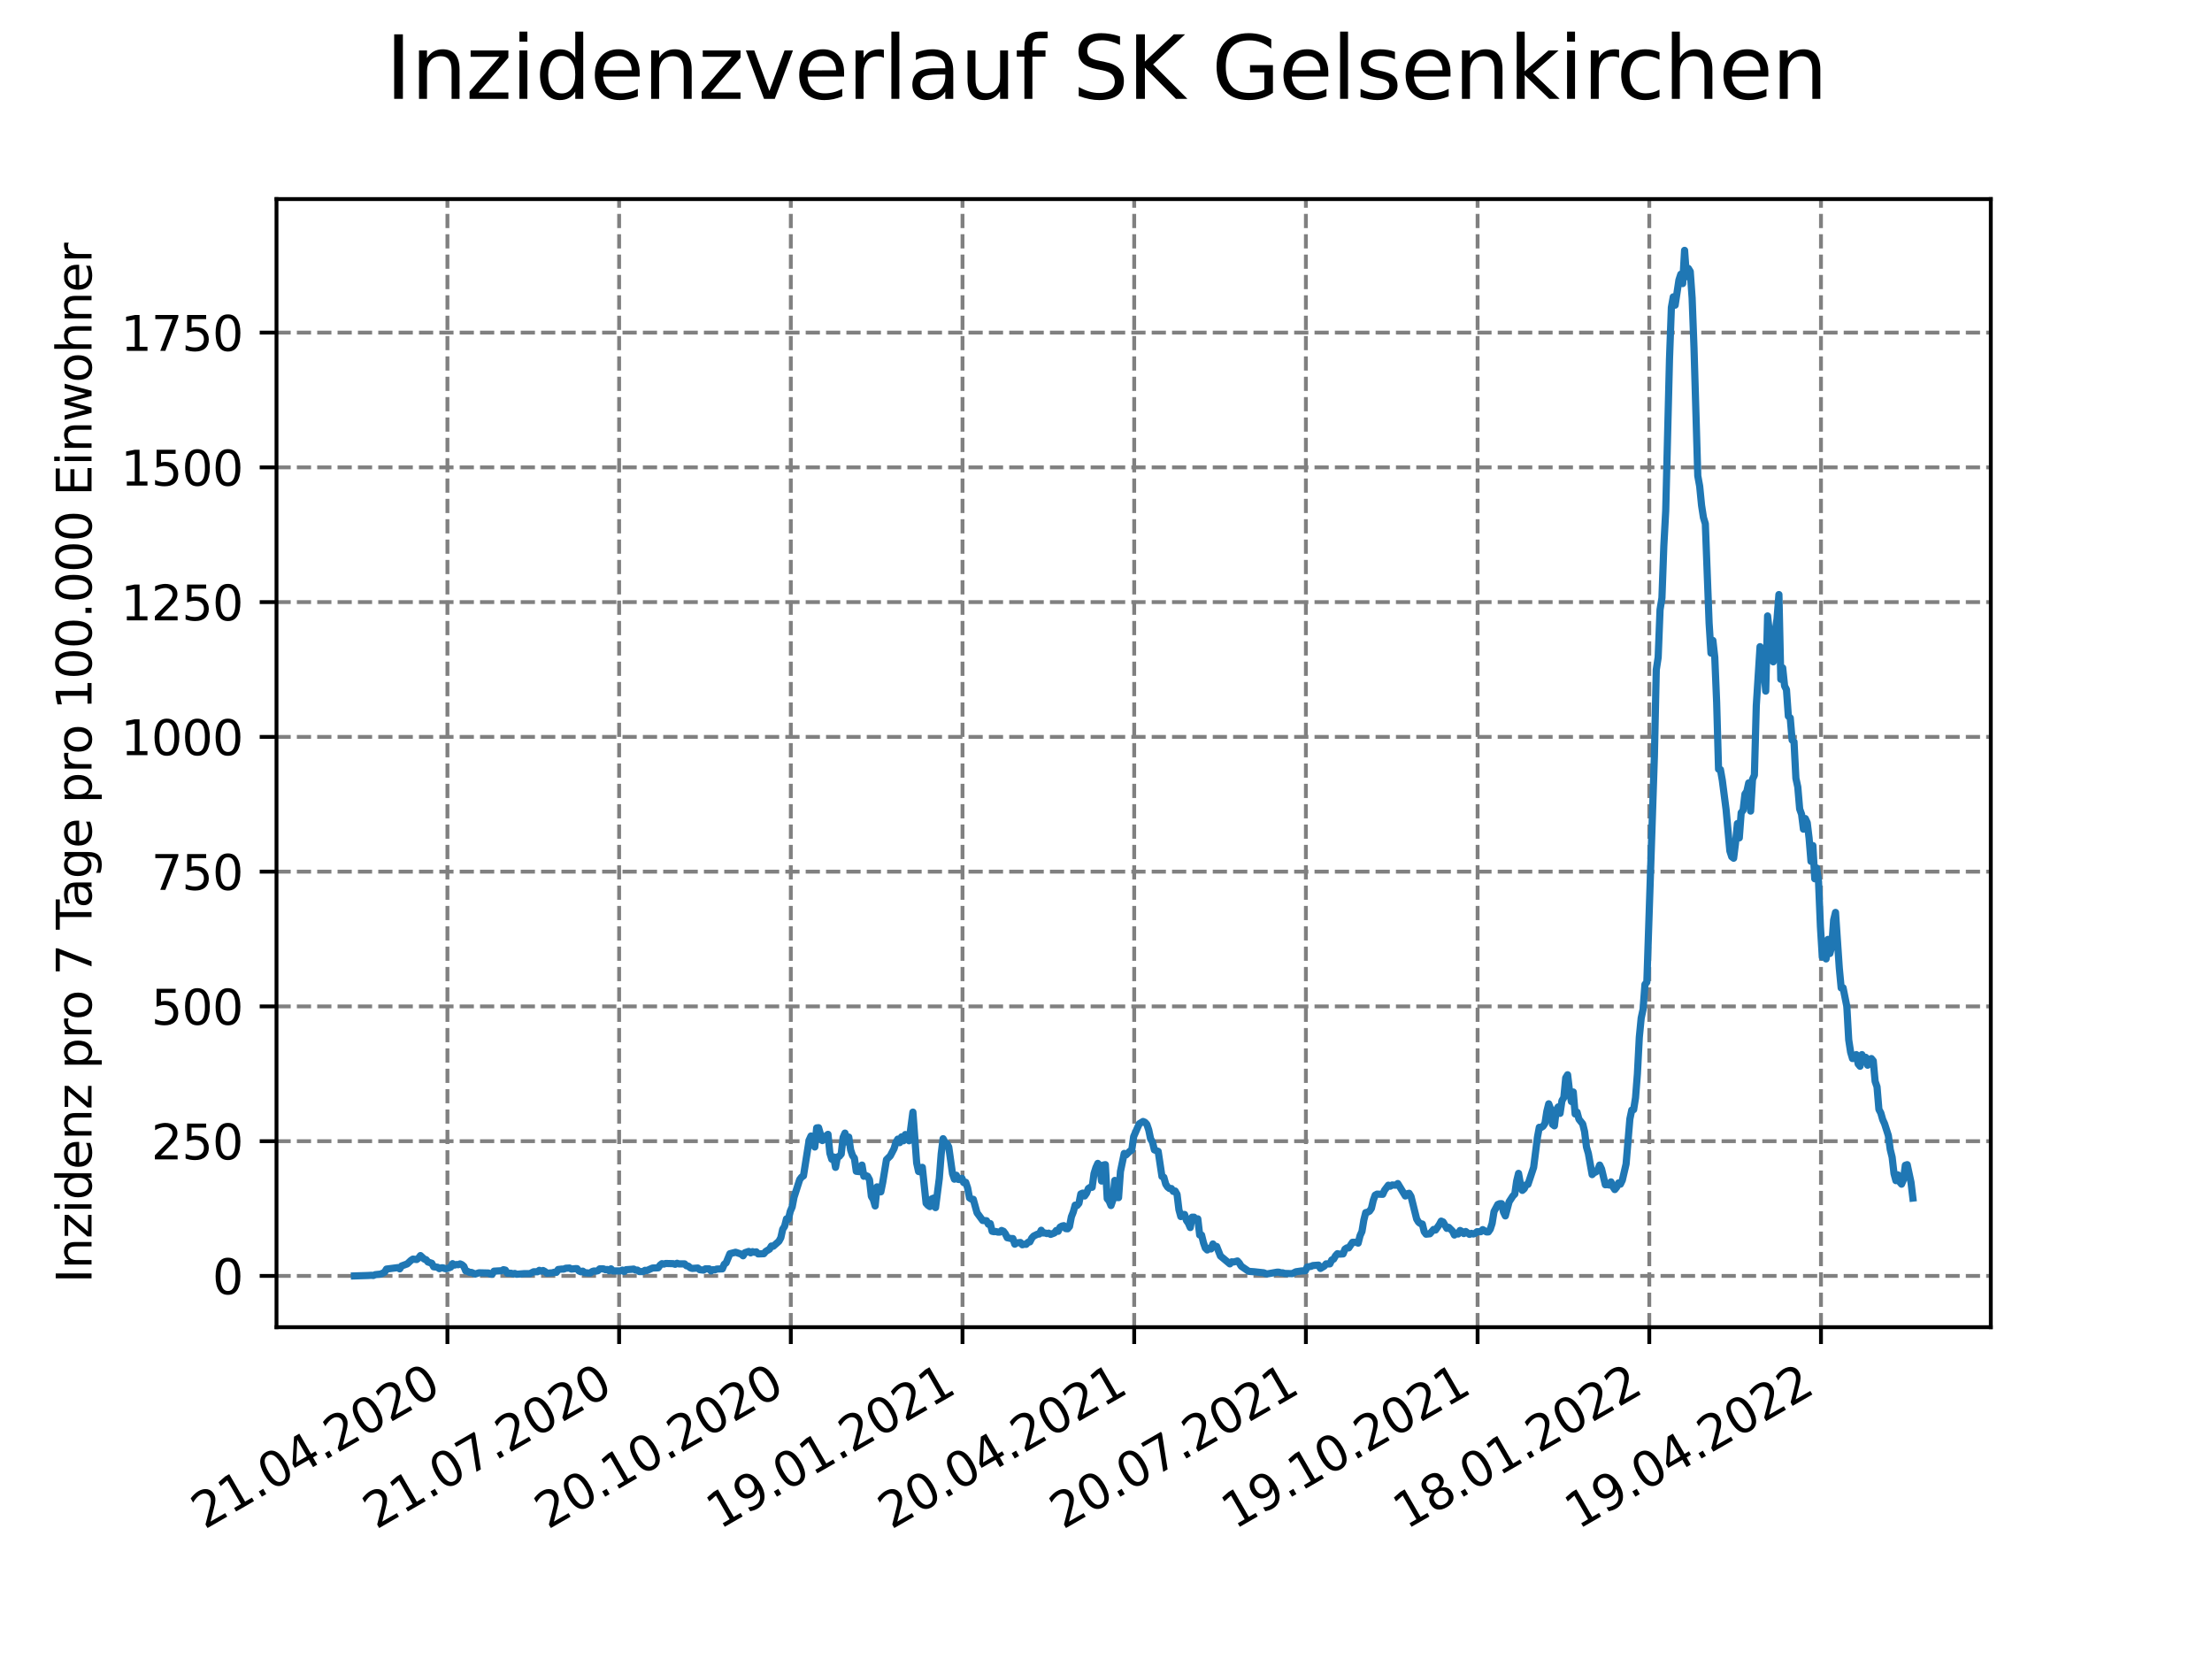 <?xml version="1.0" encoding="utf-8" standalone="no"?>
<!DOCTYPE svg PUBLIC "-//W3C//DTD SVG 1.1//EN"
  "http://www.w3.org/Graphics/SVG/1.1/DTD/svg11.dtd">
<svg xmlns:xlink="http://www.w3.org/1999/xlink" width="460.8pt" height="345.6pt" viewBox="0 0 460.8 345.6" xmlns="http://www.w3.org/2000/svg" version="1.1">
 <defs>
  <style type="text/css">*{stroke-linejoin: round; stroke-linecap: butt}</style>
 </defs>
 <g id="figure_1">
  <g id="patch_1">
   <path d="M 0 345.6 
L 460.8 345.6 
L 460.8 0 
L 0 0 
z
" style="fill: #ffffff"/>
  </g>
  <g id="axes_1">
   <g id="patch_2">
    <path d="M 57.6 276.48 
L 414.72 276.48 
L 414.72 41.472 
L 57.6 41.472 
z
" style="fill: #ffffff"/>
   </g>
   <g id="matplotlib.axis_1">
    <g id="xtick_1">
     <g id="line2d_1">
      <path d="M 93.207 276.48 
L 93.207 41.472 
" clip-path="url(#p7a73bf9567)" style="fill: none; stroke-dasharray: 2.96,1.28; stroke-dashoffset: 0; stroke: #808080; stroke-width: 0.8"/>
     </g>
     <g id="line2d_2">
      <defs>
       <path id="ma7d88bffb8" d="M 0 0 
L 0 3.5 
" style="stroke: #000000; stroke-width: 0.8"/>
      </defs>
      <g>
       <use xlink:href="#ma7d88bffb8" x="93.207" y="276.48" style="stroke: #000000; stroke-width: 0.8"/>
      </g>
     </g>
     <g id="text_1">
      <!-- 21.04.2020 -->
      <g transform="translate(42.581 318.689)rotate(-30)scale(0.1 -0.1)">
       <defs>
        <path id="DejaVuSans-32" d="M 1228 531 
L 3431 531 
L 3431 0 
L 469 0 
L 469 531 
Q 828 903 1448 1529 
Q 2069 2156 2228 2338 
Q 2531 2678 2651 2914 
Q 2772 3150 2772 3378 
Q 2772 3750 2511 3984 
Q 2250 4219 1831 4219 
Q 1534 4219 1204 4116 
Q 875 4013 500 3803 
L 500 4441 
Q 881 4594 1212 4672 
Q 1544 4750 1819 4750 
Q 2544 4750 2975 4387 
Q 3406 4025 3406 3419 
Q 3406 3131 3298 2873 
Q 3191 2616 2906 2266 
Q 2828 2175 2409 1742 
Q 1991 1309 1228 531 
z
" transform="scale(0.016)"/>
        <path id="DejaVuSans-31" d="M 794 531 
L 1825 531 
L 1825 4091 
L 703 3866 
L 703 4441 
L 1819 4666 
L 2450 4666 
L 2450 531 
L 3481 531 
L 3481 0 
L 794 0 
L 794 531 
z
" transform="scale(0.016)"/>
        <path id="DejaVuSans-2e" d="M 684 794 
L 1344 794 
L 1344 0 
L 684 0 
L 684 794 
z
" transform="scale(0.016)"/>
        <path id="DejaVuSans-30" d="M 2034 4250 
Q 1547 4250 1301 3770 
Q 1056 3291 1056 2328 
Q 1056 1369 1301 889 
Q 1547 409 2034 409 
Q 2525 409 2770 889 
Q 3016 1369 3016 2328 
Q 3016 3291 2770 3770 
Q 2525 4250 2034 4250 
z
M 2034 4750 
Q 2819 4750 3233 4129 
Q 3647 3509 3647 2328 
Q 3647 1150 3233 529 
Q 2819 -91 2034 -91 
Q 1250 -91 836 529 
Q 422 1150 422 2328 
Q 422 3509 836 4129 
Q 1250 4750 2034 4750 
z
" transform="scale(0.016)"/>
        <path id="DejaVuSans-34" d="M 2419 4116 
L 825 1625 
L 2419 1625 
L 2419 4116 
z
M 2253 4666 
L 3047 4666 
L 3047 1625 
L 3713 1625 
L 3713 1100 
L 3047 1100 
L 3047 0 
L 2419 0 
L 2419 1100 
L 313 1100 
L 313 1709 
L 2253 4666 
z
" transform="scale(0.016)"/>
       </defs>
       <use xlink:href="#DejaVuSans-32"/>
       <use xlink:href="#DejaVuSans-31" x="63.623"/>
       <use xlink:href="#DejaVuSans-2e" x="127.246"/>
       <use xlink:href="#DejaVuSans-30" x="159.033"/>
       <use xlink:href="#DejaVuSans-34" x="222.656"/>
       <use xlink:href="#DejaVuSans-2e" x="286.279"/>
       <use xlink:href="#DejaVuSans-32" x="318.066"/>
       <use xlink:href="#DejaVuSans-30" x="381.689"/>
       <use xlink:href="#DejaVuSans-32" x="445.312"/>
       <use xlink:href="#DejaVuSans-30" x="508.936"/>
      </g>
     </g>
    </g>
    <g id="xtick_2">
     <g id="line2d_3">
      <path d="M 128.974 276.48 
L 128.974 41.472 
" clip-path="url(#p7a73bf9567)" style="fill: none; stroke-dasharray: 2.96,1.28; stroke-dashoffset: 0; stroke: #808080; stroke-width: 0.8"/>
     </g>
     <g id="line2d_4">
      <g>
       <use xlink:href="#ma7d88bffb8" x="128.974" y="276.48" style="stroke: #000000; stroke-width: 0.8"/>
      </g>
     </g>
     <g id="text_2">
      <!-- 21.07.2020 -->
      <g transform="translate(78.348 318.689)rotate(-30)scale(0.1 -0.1)">
       <defs>
        <path id="DejaVuSans-37" d="M 525 4666 
L 3525 4666 
L 3525 4397 
L 1831 0 
L 1172 0 
L 2766 4134 
L 525 4134 
L 525 4666 
z
" transform="scale(0.016)"/>
       </defs>
       <use xlink:href="#DejaVuSans-32"/>
       <use xlink:href="#DejaVuSans-31" x="63.623"/>
       <use xlink:href="#DejaVuSans-2e" x="127.246"/>
       <use xlink:href="#DejaVuSans-30" x="159.033"/>
       <use xlink:href="#DejaVuSans-37" x="222.656"/>
       <use xlink:href="#DejaVuSans-2e" x="286.279"/>
       <use xlink:href="#DejaVuSans-32" x="318.066"/>
       <use xlink:href="#DejaVuSans-30" x="381.689"/>
       <use xlink:href="#DejaVuSans-32" x="445.312"/>
       <use xlink:href="#DejaVuSans-30" x="508.936"/>
      </g>
     </g>
    </g>
    <g id="xtick_3">
     <g id="line2d_5">
      <path d="M 164.741 276.48 
L 164.741 41.472 
" clip-path="url(#p7a73bf9567)" style="fill: none; stroke-dasharray: 2.96,1.28; stroke-dashoffset: 0; stroke: #808080; stroke-width: 0.8"/>
     </g>
     <g id="line2d_6">
      <g>
       <use xlink:href="#ma7d88bffb8" x="164.741" y="276.48" style="stroke: #000000; stroke-width: 0.8"/>
      </g>
     </g>
     <g id="text_3">
      <!-- 20.10.2020 -->
      <g transform="translate(114.115 318.689)rotate(-30)scale(0.1 -0.1)">
       <use xlink:href="#DejaVuSans-32"/>
       <use xlink:href="#DejaVuSans-30" x="63.623"/>
       <use xlink:href="#DejaVuSans-2e" x="127.246"/>
       <use xlink:href="#DejaVuSans-31" x="159.033"/>
       <use xlink:href="#DejaVuSans-30" x="222.656"/>
       <use xlink:href="#DejaVuSans-2e" x="286.279"/>
       <use xlink:href="#DejaVuSans-32" x="318.066"/>
       <use xlink:href="#DejaVuSans-30" x="381.689"/>
       <use xlink:href="#DejaVuSans-32" x="445.312"/>
       <use xlink:href="#DejaVuSans-30" x="508.936"/>
      </g>
     </g>
    </g>
    <g id="xtick_4">
     <g id="line2d_7">
      <path d="M 200.508 276.48 
L 200.508 41.472 
" clip-path="url(#p7a73bf9567)" style="fill: none; stroke-dasharray: 2.96,1.28; stroke-dashoffset: 0; stroke: #808080; stroke-width: 0.8"/>
     </g>
     <g id="line2d_8">
      <g>
       <use xlink:href="#ma7d88bffb8" x="200.508" y="276.48" style="stroke: #000000; stroke-width: 0.8"/>
      </g>
     </g>
     <g id="text_4">
      <!-- 19.01.2021 -->
      <g transform="translate(149.882 318.689)rotate(-30)scale(0.1 -0.1)">
       <defs>
        <path id="DejaVuSans-39" d="M 703 97 
L 703 672 
Q 941 559 1184 500 
Q 1428 441 1663 441 
Q 2288 441 2617 861 
Q 2947 1281 2994 2138 
Q 2813 1869 2534 1725 
Q 2256 1581 1919 1581 
Q 1219 1581 811 2004 
Q 403 2428 403 3163 
Q 403 3881 828 4315 
Q 1253 4750 1959 4750 
Q 2769 4750 3195 4129 
Q 3622 3509 3622 2328 
Q 3622 1225 3098 567 
Q 2575 -91 1691 -91 
Q 1453 -91 1209 -44 
Q 966 3 703 97 
z
M 1959 2075 
Q 2384 2075 2632 2365 
Q 2881 2656 2881 3163 
Q 2881 3666 2632 3958 
Q 2384 4250 1959 4250 
Q 1534 4250 1286 3958 
Q 1038 3666 1038 3163 
Q 1038 2656 1286 2365 
Q 1534 2075 1959 2075 
z
" transform="scale(0.016)"/>
       </defs>
       <use xlink:href="#DejaVuSans-31"/>
       <use xlink:href="#DejaVuSans-39" x="63.623"/>
       <use xlink:href="#DejaVuSans-2e" x="127.246"/>
       <use xlink:href="#DejaVuSans-30" x="159.033"/>
       <use xlink:href="#DejaVuSans-31" x="222.656"/>
       <use xlink:href="#DejaVuSans-2e" x="286.279"/>
       <use xlink:href="#DejaVuSans-32" x="318.066"/>
       <use xlink:href="#DejaVuSans-30" x="381.689"/>
       <use xlink:href="#DejaVuSans-32" x="445.312"/>
       <use xlink:href="#DejaVuSans-31" x="508.936"/>
      </g>
     </g>
    </g>
    <g id="xtick_5">
     <g id="line2d_9">
      <path d="M 236.275 276.48 
L 236.275 41.472 
" clip-path="url(#p7a73bf9567)" style="fill: none; stroke-dasharray: 2.96,1.28; stroke-dashoffset: 0; stroke: #808080; stroke-width: 0.8"/>
     </g>
     <g id="line2d_10">
      <g>
       <use xlink:href="#ma7d88bffb8" x="236.275" y="276.48" style="stroke: #000000; stroke-width: 0.8"/>
      </g>
     </g>
     <g id="text_5">
      <!-- 20.04.2021 -->
      <g transform="translate(185.649 318.689)rotate(-30)scale(0.1 -0.1)">
       <use xlink:href="#DejaVuSans-32"/>
       <use xlink:href="#DejaVuSans-30" x="63.623"/>
       <use xlink:href="#DejaVuSans-2e" x="127.246"/>
       <use xlink:href="#DejaVuSans-30" x="159.033"/>
       <use xlink:href="#DejaVuSans-34" x="222.656"/>
       <use xlink:href="#DejaVuSans-2e" x="286.279"/>
       <use xlink:href="#DejaVuSans-32" x="318.066"/>
       <use xlink:href="#DejaVuSans-30" x="381.689"/>
       <use xlink:href="#DejaVuSans-32" x="445.312"/>
       <use xlink:href="#DejaVuSans-31" x="508.936"/>
      </g>
     </g>
    </g>
    <g id="xtick_6">
     <g id="line2d_11">
      <path d="M 272.042 276.48 
L 272.042 41.472 
" clip-path="url(#p7a73bf9567)" style="fill: none; stroke-dasharray: 2.96,1.28; stroke-dashoffset: 0; stroke: #808080; stroke-width: 0.8"/>
     </g>
     <g id="line2d_12">
      <g>
       <use xlink:href="#ma7d88bffb8" x="272.042" y="276.48" style="stroke: #000000; stroke-width: 0.8"/>
      </g>
     </g>
     <g id="text_6">
      <!-- 20.07.2021 -->
      <g transform="translate(221.416 318.689)rotate(-30)scale(0.1 -0.1)">
       <use xlink:href="#DejaVuSans-32"/>
       <use xlink:href="#DejaVuSans-30" x="63.623"/>
       <use xlink:href="#DejaVuSans-2e" x="127.246"/>
       <use xlink:href="#DejaVuSans-30" x="159.033"/>
       <use xlink:href="#DejaVuSans-37" x="222.656"/>
       <use xlink:href="#DejaVuSans-2e" x="286.279"/>
       <use xlink:href="#DejaVuSans-32" x="318.066"/>
       <use xlink:href="#DejaVuSans-30" x="381.689"/>
       <use xlink:href="#DejaVuSans-32" x="445.312"/>
       <use xlink:href="#DejaVuSans-31" x="508.936"/>
      </g>
     </g>
    </g>
    <g id="xtick_7">
     <g id="line2d_13">
      <path d="M 307.809 276.48 
L 307.809 41.472 
" clip-path="url(#p7a73bf9567)" style="fill: none; stroke-dasharray: 2.96,1.28; stroke-dashoffset: 0; stroke: #808080; stroke-width: 0.8"/>
     </g>
     <g id="line2d_14">
      <g>
       <use xlink:href="#ma7d88bffb8" x="307.809" y="276.48" style="stroke: #000000; stroke-width: 0.8"/>
      </g>
     </g>
     <g id="text_7">
      <!-- 19.10.2021 -->
      <g transform="translate(257.183 318.689)rotate(-30)scale(0.1 -0.1)">
       <use xlink:href="#DejaVuSans-31"/>
       <use xlink:href="#DejaVuSans-39" x="63.623"/>
       <use xlink:href="#DejaVuSans-2e" x="127.246"/>
       <use xlink:href="#DejaVuSans-31" x="159.033"/>
       <use xlink:href="#DejaVuSans-30" x="222.656"/>
       <use xlink:href="#DejaVuSans-2e" x="286.279"/>
       <use xlink:href="#DejaVuSans-32" x="318.066"/>
       <use xlink:href="#DejaVuSans-30" x="381.689"/>
       <use xlink:href="#DejaVuSans-32" x="445.312"/>
       <use xlink:href="#DejaVuSans-31" x="508.936"/>
      </g>
     </g>
    </g>
    <g id="xtick_8">
     <g id="line2d_15">
      <path d="M 343.576 276.48 
L 343.576 41.472 
" clip-path="url(#p7a73bf9567)" style="fill: none; stroke-dasharray: 2.96,1.28; stroke-dashoffset: 0; stroke: #808080; stroke-width: 0.8"/>
     </g>
     <g id="line2d_16">
      <g>
       <use xlink:href="#ma7d88bffb8" x="343.576" y="276.48" style="stroke: #000000; stroke-width: 0.8"/>
      </g>
     </g>
     <g id="text_8">
      <!-- 18.01.2022 -->
      <g transform="translate(292.951 318.689)rotate(-30)scale(0.1 -0.1)">
       <defs>
        <path id="DejaVuSans-38" d="M 2034 2216 
Q 1584 2216 1326 1975 
Q 1069 1734 1069 1313 
Q 1069 891 1326 650 
Q 1584 409 2034 409 
Q 2484 409 2743 651 
Q 3003 894 3003 1313 
Q 3003 1734 2745 1975 
Q 2488 2216 2034 2216 
z
M 1403 2484 
Q 997 2584 770 2862 
Q 544 3141 544 3541 
Q 544 4100 942 4425 
Q 1341 4750 2034 4750 
Q 2731 4750 3128 4425 
Q 3525 4100 3525 3541 
Q 3525 3141 3298 2862 
Q 3072 2584 2669 2484 
Q 3125 2378 3379 2068 
Q 3634 1759 3634 1313 
Q 3634 634 3220 271 
Q 2806 -91 2034 -91 
Q 1263 -91 848 271 
Q 434 634 434 1313 
Q 434 1759 690 2068 
Q 947 2378 1403 2484 
z
M 1172 3481 
Q 1172 3119 1398 2916 
Q 1625 2713 2034 2713 
Q 2441 2713 2670 2916 
Q 2900 3119 2900 3481 
Q 2900 3844 2670 4047 
Q 2441 4250 2034 4250 
Q 1625 4250 1398 4047 
Q 1172 3844 1172 3481 
z
" transform="scale(0.016)"/>
       </defs>
       <use xlink:href="#DejaVuSans-31"/>
       <use xlink:href="#DejaVuSans-38" x="63.623"/>
       <use xlink:href="#DejaVuSans-2e" x="127.246"/>
       <use xlink:href="#DejaVuSans-30" x="159.033"/>
       <use xlink:href="#DejaVuSans-31" x="222.656"/>
       <use xlink:href="#DejaVuSans-2e" x="286.279"/>
       <use xlink:href="#DejaVuSans-32" x="318.066"/>
       <use xlink:href="#DejaVuSans-30" x="381.689"/>
       <use xlink:href="#DejaVuSans-32" x="445.312"/>
       <use xlink:href="#DejaVuSans-32" x="508.936"/>
      </g>
     </g>
    </g>
    <g id="xtick_9">
     <g id="line2d_17">
      <path d="M 379.343 276.48 
L 379.343 41.472 
" clip-path="url(#p7a73bf9567)" style="fill: none; stroke-dasharray: 2.96,1.28; stroke-dashoffset: 0; stroke: #808080; stroke-width: 0.8"/>
     </g>
     <g id="line2d_18">
      <g>
       <use xlink:href="#ma7d88bffb8" x="379.343" y="276.48" style="stroke: #000000; stroke-width: 0.8"/>
      </g>
     </g>
     <g id="text_9">
      <!-- 19.04.2022 -->
      <g transform="translate(328.718 318.689)rotate(-30)scale(0.1 -0.1)">
       <use xlink:href="#DejaVuSans-31"/>
       <use xlink:href="#DejaVuSans-39" x="63.623"/>
       <use xlink:href="#DejaVuSans-2e" x="127.246"/>
       <use xlink:href="#DejaVuSans-30" x="159.033"/>
       <use xlink:href="#DejaVuSans-34" x="222.656"/>
       <use xlink:href="#DejaVuSans-2e" x="286.279"/>
       <use xlink:href="#DejaVuSans-32" x="318.066"/>
       <use xlink:href="#DejaVuSans-30" x="381.689"/>
       <use xlink:href="#DejaVuSans-32" x="445.312"/>
       <use xlink:href="#DejaVuSans-32" x="508.936"/>
      </g>
     </g>
    </g>
   </g>
   <g id="matplotlib.axis_2">
    <g id="ytick_1">
     <g id="line2d_19">
      <path d="M 57.6 265.798 
L 414.72 265.798 
" clip-path="url(#p7a73bf9567)" style="fill: none; stroke-dasharray: 2.96,1.28; stroke-dashoffset: 0; stroke: #808080; stroke-width: 0.8"/>
     </g>
     <g id="line2d_20">
      <defs>
       <path id="m5a9bee8f6b" d="M 0 0 
L -3.5 0 
" style="stroke: #000000; stroke-width: 0.8"/>
      </defs>
      <g>
       <use xlink:href="#m5a9bee8f6b" x="57.6" y="265.798" style="stroke: #000000; stroke-width: 0.8"/>
      </g>
     </g>
     <g id="text_10">
      <!-- 0 -->
      <g transform="translate(44.237 269.597)scale(0.1 -0.1)">
       <use xlink:href="#DejaVuSans-30"/>
      </g>
     </g>
    </g>
    <g id="ytick_2">
     <g id="line2d_21">
      <path d="M 57.6 237.725 
L 414.72 237.725 
" clip-path="url(#p7a73bf9567)" style="fill: none; stroke-dasharray: 2.96,1.28; stroke-dashoffset: 0; stroke: #808080; stroke-width: 0.8"/>
     </g>
     <g id="line2d_22">
      <g>
       <use xlink:href="#m5a9bee8f6b" x="57.6" y="237.725" style="stroke: #000000; stroke-width: 0.8"/>
      </g>
     </g>
     <g id="text_11">
      <!-- 250 -->
      <g transform="translate(31.512 241.524)scale(0.1 -0.1)">
       <defs>
        <path id="DejaVuSans-35" d="M 691 4666 
L 3169 4666 
L 3169 4134 
L 1269 4134 
L 1269 2991 
Q 1406 3038 1543 3061 
Q 1681 3084 1819 3084 
Q 2600 3084 3056 2656 
Q 3513 2228 3513 1497 
Q 3513 744 3044 326 
Q 2575 -91 1722 -91 
Q 1428 -91 1123 -41 
Q 819 9 494 109 
L 494 744 
Q 775 591 1075 516 
Q 1375 441 1709 441 
Q 2250 441 2565 725 
Q 2881 1009 2881 1497 
Q 2881 1984 2565 2268 
Q 2250 2553 1709 2553 
Q 1456 2553 1204 2497 
Q 953 2441 691 2322 
L 691 4666 
z
" transform="scale(0.016)"/>
       </defs>
       <use xlink:href="#DejaVuSans-32"/>
       <use xlink:href="#DejaVuSans-35" x="63.623"/>
       <use xlink:href="#DejaVuSans-30" x="127.246"/>
      </g>
     </g>
    </g>
    <g id="ytick_3">
     <g id="line2d_23">
      <path d="M 57.6 209.653 
L 414.72 209.653 
" clip-path="url(#p7a73bf9567)" style="fill: none; stroke-dasharray: 2.96,1.28; stroke-dashoffset: 0; stroke: #808080; stroke-width: 0.8"/>
     </g>
     <g id="line2d_24">
      <g>
       <use xlink:href="#m5a9bee8f6b" x="57.6" y="209.653" style="stroke: #000000; stroke-width: 0.8"/>
      </g>
     </g>
     <g id="text_12">
      <!-- 500 -->
      <g transform="translate(31.512 213.452)scale(0.1 -0.1)">
       <use xlink:href="#DejaVuSans-35"/>
       <use xlink:href="#DejaVuSans-30" x="63.623"/>
       <use xlink:href="#DejaVuSans-30" x="127.246"/>
      </g>
     </g>
    </g>
    <g id="ytick_4">
     <g id="line2d_25">
      <path d="M 57.6 181.58 
L 414.72 181.58 
" clip-path="url(#p7a73bf9567)" style="fill: none; stroke-dasharray: 2.96,1.28; stroke-dashoffset: 0; stroke: #808080; stroke-width: 0.8"/>
     </g>
     <g id="line2d_26">
      <g>
       <use xlink:href="#m5a9bee8f6b" x="57.6" y="181.58" style="stroke: #000000; stroke-width: 0.8"/>
      </g>
     </g>
     <g id="text_13">
      <!-- 750 -->
      <g transform="translate(31.512 185.379)scale(0.1 -0.1)">
       <use xlink:href="#DejaVuSans-37"/>
       <use xlink:href="#DejaVuSans-35" x="63.623"/>
       <use xlink:href="#DejaVuSans-30" x="127.246"/>
      </g>
     </g>
    </g>
    <g id="ytick_5">
     <g id="line2d_27">
      <path d="M 57.6 153.507 
L 414.72 153.507 
" clip-path="url(#p7a73bf9567)" style="fill: none; stroke-dasharray: 2.96,1.28; stroke-dashoffset: 0; stroke: #808080; stroke-width: 0.8"/>
     </g>
     <g id="line2d_28">
      <g>
       <use xlink:href="#m5a9bee8f6b" x="57.6" y="153.507" style="stroke: #000000; stroke-width: 0.8"/>
      </g>
     </g>
     <g id="text_14">
      <!-- 1000 -->
      <g transform="translate(25.15 157.307)scale(0.1 -0.1)">
       <use xlink:href="#DejaVuSans-31"/>
       <use xlink:href="#DejaVuSans-30" x="63.623"/>
       <use xlink:href="#DejaVuSans-30" x="127.246"/>
       <use xlink:href="#DejaVuSans-30" x="190.869"/>
      </g>
     </g>
    </g>
    <g id="ytick_6">
     <g id="line2d_29">
      <path d="M 57.6 125.435 
L 414.72 125.435 
" clip-path="url(#p7a73bf9567)" style="fill: none; stroke-dasharray: 2.96,1.28; stroke-dashoffset: 0; stroke: #808080; stroke-width: 0.8"/>
     </g>
     <g id="line2d_30">
      <g>
       <use xlink:href="#m5a9bee8f6b" x="57.6" y="125.435" style="stroke: #000000; stroke-width: 0.8"/>
      </g>
     </g>
     <g id="text_15">
      <!-- 1250 -->
      <g transform="translate(25.15 129.234)scale(0.1 -0.1)">
       <use xlink:href="#DejaVuSans-31"/>
       <use xlink:href="#DejaVuSans-32" x="63.623"/>
       <use xlink:href="#DejaVuSans-35" x="127.246"/>
       <use xlink:href="#DejaVuSans-30" x="190.869"/>
      </g>
     </g>
    </g>
    <g id="ytick_7">
     <g id="line2d_31">
      <path d="M 57.6 97.362 
L 414.72 97.362 
" clip-path="url(#p7a73bf9567)" style="fill: none; stroke-dasharray: 2.96,1.28; stroke-dashoffset: 0; stroke: #808080; stroke-width: 0.8"/>
     </g>
     <g id="line2d_32">
      <g>
       <use xlink:href="#m5a9bee8f6b" x="57.6" y="97.362" style="stroke: #000000; stroke-width: 0.8"/>
      </g>
     </g>
     <g id="text_16">
      <!-- 1500 -->
      <g transform="translate(25.15 101.161)scale(0.1 -0.1)">
       <use xlink:href="#DejaVuSans-31"/>
       <use xlink:href="#DejaVuSans-35" x="63.623"/>
       <use xlink:href="#DejaVuSans-30" x="127.246"/>
       <use xlink:href="#DejaVuSans-30" x="190.869"/>
      </g>
     </g>
    </g>
    <g id="ytick_8">
     <g id="line2d_33">
      <path d="M 57.6 69.289 
L 414.72 69.289 
" clip-path="url(#p7a73bf9567)" style="fill: none; stroke-dasharray: 2.96,1.28; stroke-dashoffset: 0; stroke: #808080; stroke-width: 0.8"/>
     </g>
     <g id="line2d_34">
      <g>
       <use xlink:href="#m5a9bee8f6b" x="57.6" y="69.289" style="stroke: #000000; stroke-width: 0.8"/>
      </g>
     </g>
     <g id="text_17">
      <!-- 1750 -->
      <g transform="translate(25.15 73.089)scale(0.1 -0.1)">
       <use xlink:href="#DejaVuSans-31"/>
       <use xlink:href="#DejaVuSans-37" x="63.623"/>
       <use xlink:href="#DejaVuSans-35" x="127.246"/>
       <use xlink:href="#DejaVuSans-30" x="190.869"/>
      </g>
     </g>
    </g>
    <g id="text_18">
     <!-- Inzidenz pro 7 Tage pro 100.000 Einwohner -->
     <g transform="translate(19.07 267.301)rotate(-90)scale(0.1 -0.1)">
      <defs>
       <path id="DejaVuSans-49" d="M 628 4666 
L 1259 4666 
L 1259 0 
L 628 0 
L 628 4666 
z
" transform="scale(0.016)"/>
       <path id="DejaVuSans-6e" d="M 3513 2113 
L 3513 0 
L 2938 0 
L 2938 2094 
Q 2938 2591 2744 2837 
Q 2550 3084 2163 3084 
Q 1697 3084 1428 2787 
Q 1159 2491 1159 1978 
L 1159 0 
L 581 0 
L 581 3500 
L 1159 3500 
L 1159 2956 
Q 1366 3272 1645 3428 
Q 1925 3584 2291 3584 
Q 2894 3584 3203 3211 
Q 3513 2838 3513 2113 
z
" transform="scale(0.016)"/>
       <path id="DejaVuSans-7a" d="M 353 3500 
L 3084 3500 
L 3084 2975 
L 922 459 
L 3084 459 
L 3084 0 
L 275 0 
L 275 525 
L 2438 3041 
L 353 3041 
L 353 3500 
z
" transform="scale(0.016)"/>
       <path id="DejaVuSans-69" d="M 603 3500 
L 1178 3500 
L 1178 0 
L 603 0 
L 603 3500 
z
M 603 4863 
L 1178 4863 
L 1178 4134 
L 603 4134 
L 603 4863 
z
" transform="scale(0.016)"/>
       <path id="DejaVuSans-64" d="M 2906 2969 
L 2906 4863 
L 3481 4863 
L 3481 0 
L 2906 0 
L 2906 525 
Q 2725 213 2448 61 
Q 2172 -91 1784 -91 
Q 1150 -91 751 415 
Q 353 922 353 1747 
Q 353 2572 751 3078 
Q 1150 3584 1784 3584 
Q 2172 3584 2448 3432 
Q 2725 3281 2906 2969 
z
M 947 1747 
Q 947 1113 1208 752 
Q 1469 391 1925 391 
Q 2381 391 2643 752 
Q 2906 1113 2906 1747 
Q 2906 2381 2643 2742 
Q 2381 3103 1925 3103 
Q 1469 3103 1208 2742 
Q 947 2381 947 1747 
z
" transform="scale(0.016)"/>
       <path id="DejaVuSans-65" d="M 3597 1894 
L 3597 1613 
L 953 1613 
Q 991 1019 1311 708 
Q 1631 397 2203 397 
Q 2534 397 2845 478 
Q 3156 559 3463 722 
L 3463 178 
Q 3153 47 2828 -22 
Q 2503 -91 2169 -91 
Q 1331 -91 842 396 
Q 353 884 353 1716 
Q 353 2575 817 3079 
Q 1281 3584 2069 3584 
Q 2775 3584 3186 3129 
Q 3597 2675 3597 1894 
z
M 3022 2063 
Q 3016 2534 2758 2815 
Q 2500 3097 2075 3097 
Q 1594 3097 1305 2825 
Q 1016 2553 972 2059 
L 3022 2063 
z
" transform="scale(0.016)"/>
       <path id="DejaVuSans-20" transform="scale(0.016)"/>
       <path id="DejaVuSans-70" d="M 1159 525 
L 1159 -1331 
L 581 -1331 
L 581 3500 
L 1159 3500 
L 1159 2969 
Q 1341 3281 1617 3432 
Q 1894 3584 2278 3584 
Q 2916 3584 3314 3078 
Q 3713 2572 3713 1747 
Q 3713 922 3314 415 
Q 2916 -91 2278 -91 
Q 1894 -91 1617 61 
Q 1341 213 1159 525 
z
M 3116 1747 
Q 3116 2381 2855 2742 
Q 2594 3103 2138 3103 
Q 1681 3103 1420 2742 
Q 1159 2381 1159 1747 
Q 1159 1113 1420 752 
Q 1681 391 2138 391 
Q 2594 391 2855 752 
Q 3116 1113 3116 1747 
z
" transform="scale(0.016)"/>
       <path id="DejaVuSans-72" d="M 2631 2963 
Q 2534 3019 2420 3045 
Q 2306 3072 2169 3072 
Q 1681 3072 1420 2755 
Q 1159 2438 1159 1844 
L 1159 0 
L 581 0 
L 581 3500 
L 1159 3500 
L 1159 2956 
Q 1341 3275 1631 3429 
Q 1922 3584 2338 3584 
Q 2397 3584 2469 3576 
Q 2541 3569 2628 3553 
L 2631 2963 
z
" transform="scale(0.016)"/>
       <path id="DejaVuSans-6f" d="M 1959 3097 
Q 1497 3097 1228 2736 
Q 959 2375 959 1747 
Q 959 1119 1226 758 
Q 1494 397 1959 397 
Q 2419 397 2687 759 
Q 2956 1122 2956 1747 
Q 2956 2369 2687 2733 
Q 2419 3097 1959 3097 
z
M 1959 3584 
Q 2709 3584 3137 3096 
Q 3566 2609 3566 1747 
Q 3566 888 3137 398 
Q 2709 -91 1959 -91 
Q 1206 -91 779 398 
Q 353 888 353 1747 
Q 353 2609 779 3096 
Q 1206 3584 1959 3584 
z
" transform="scale(0.016)"/>
       <path id="DejaVuSans-54" d="M -19 4666 
L 3928 4666 
L 3928 4134 
L 2272 4134 
L 2272 0 
L 1638 0 
L 1638 4134 
L -19 4134 
L -19 4666 
z
" transform="scale(0.016)"/>
       <path id="DejaVuSans-61" d="M 2194 1759 
Q 1497 1759 1228 1600 
Q 959 1441 959 1056 
Q 959 750 1161 570 
Q 1363 391 1709 391 
Q 2188 391 2477 730 
Q 2766 1069 2766 1631 
L 2766 1759 
L 2194 1759 
z
M 3341 1997 
L 3341 0 
L 2766 0 
L 2766 531 
Q 2569 213 2275 61 
Q 1981 -91 1556 -91 
Q 1019 -91 701 211 
Q 384 513 384 1019 
Q 384 1609 779 1909 
Q 1175 2209 1959 2209 
L 2766 2209 
L 2766 2266 
Q 2766 2663 2505 2880 
Q 2244 3097 1772 3097 
Q 1472 3097 1187 3025 
Q 903 2953 641 2809 
L 641 3341 
Q 956 3463 1253 3523 
Q 1550 3584 1831 3584 
Q 2591 3584 2966 3190 
Q 3341 2797 3341 1997 
z
" transform="scale(0.016)"/>
       <path id="DejaVuSans-67" d="M 2906 1791 
Q 2906 2416 2648 2759 
Q 2391 3103 1925 3103 
Q 1463 3103 1205 2759 
Q 947 2416 947 1791 
Q 947 1169 1205 825 
Q 1463 481 1925 481 
Q 2391 481 2648 825 
Q 2906 1169 2906 1791 
z
M 3481 434 
Q 3481 -459 3084 -895 
Q 2688 -1331 1869 -1331 
Q 1566 -1331 1297 -1286 
Q 1028 -1241 775 -1147 
L 775 -588 
Q 1028 -725 1275 -790 
Q 1522 -856 1778 -856 
Q 2344 -856 2625 -561 
Q 2906 -266 2906 331 
L 2906 616 
Q 2728 306 2450 153 
Q 2172 0 1784 0 
Q 1141 0 747 490 
Q 353 981 353 1791 
Q 353 2603 747 3093 
Q 1141 3584 1784 3584 
Q 2172 3584 2450 3431 
Q 2728 3278 2906 2969 
L 2906 3500 
L 3481 3500 
L 3481 434 
z
" transform="scale(0.016)"/>
       <path id="DejaVuSans-45" d="M 628 4666 
L 3578 4666 
L 3578 4134 
L 1259 4134 
L 1259 2753 
L 3481 2753 
L 3481 2222 
L 1259 2222 
L 1259 531 
L 3634 531 
L 3634 0 
L 628 0 
L 628 4666 
z
" transform="scale(0.016)"/>
       <path id="DejaVuSans-77" d="M 269 3500 
L 844 3500 
L 1563 769 
L 2278 3500 
L 2956 3500 
L 3675 769 
L 4391 3500 
L 4966 3500 
L 4050 0 
L 3372 0 
L 2619 2869 
L 1863 0 
L 1184 0 
L 269 3500 
z
" transform="scale(0.016)"/>
       <path id="DejaVuSans-68" d="M 3513 2113 
L 3513 0 
L 2938 0 
L 2938 2094 
Q 2938 2591 2744 2837 
Q 2550 3084 2163 3084 
Q 1697 3084 1428 2787 
Q 1159 2491 1159 1978 
L 1159 0 
L 581 0 
L 581 4863 
L 1159 4863 
L 1159 2956 
Q 1366 3272 1645 3428 
Q 1925 3584 2291 3584 
Q 2894 3584 3203 3211 
Q 3513 2838 3513 2113 
z
" transform="scale(0.016)"/>
      </defs>
      <use xlink:href="#DejaVuSans-49"/>
      <use xlink:href="#DejaVuSans-6e" x="29.492"/>
      <use xlink:href="#DejaVuSans-7a" x="92.871"/>
      <use xlink:href="#DejaVuSans-69" x="145.361"/>
      <use xlink:href="#DejaVuSans-64" x="173.145"/>
      <use xlink:href="#DejaVuSans-65" x="236.621"/>
      <use xlink:href="#DejaVuSans-6e" x="298.145"/>
      <use xlink:href="#DejaVuSans-7a" x="361.523"/>
      <use xlink:href="#DejaVuSans-20" x="414.014"/>
      <use xlink:href="#DejaVuSans-70" x="445.801"/>
      <use xlink:href="#DejaVuSans-72" x="509.277"/>
      <use xlink:href="#DejaVuSans-6f" x="548.141"/>
      <use xlink:href="#DejaVuSans-20" x="609.322"/>
      <use xlink:href="#DejaVuSans-37" x="641.109"/>
      <use xlink:href="#DejaVuSans-20" x="704.732"/>
      <use xlink:href="#DejaVuSans-54" x="736.52"/>
      <use xlink:href="#DejaVuSans-61" x="781.104"/>
      <use xlink:href="#DejaVuSans-67" x="842.383"/>
      <use xlink:href="#DejaVuSans-65" x="905.859"/>
      <use xlink:href="#DejaVuSans-20" x="967.383"/>
      <use xlink:href="#DejaVuSans-70" x="999.17"/>
      <use xlink:href="#DejaVuSans-72" x="1062.646"/>
      <use xlink:href="#DejaVuSans-6f" x="1101.51"/>
      <use xlink:href="#DejaVuSans-20" x="1162.691"/>
      <use xlink:href="#DejaVuSans-31" x="1194.479"/>
      <use xlink:href="#DejaVuSans-30" x="1258.102"/>
      <use xlink:href="#DejaVuSans-30" x="1321.725"/>
      <use xlink:href="#DejaVuSans-2e" x="1385.348"/>
      <use xlink:href="#DejaVuSans-30" x="1417.135"/>
      <use xlink:href="#DejaVuSans-30" x="1480.758"/>
      <use xlink:href="#DejaVuSans-30" x="1544.381"/>
      <use xlink:href="#DejaVuSans-20" x="1608.004"/>
      <use xlink:href="#DejaVuSans-45" x="1639.791"/>
      <use xlink:href="#DejaVuSans-69" x="1702.975"/>
      <use xlink:href="#DejaVuSans-6e" x="1730.758"/>
      <use xlink:href="#DejaVuSans-77" x="1794.137"/>
      <use xlink:href="#DejaVuSans-6f" x="1875.924"/>
      <use xlink:href="#DejaVuSans-68" x="1937.105"/>
      <use xlink:href="#DejaVuSans-6e" x="2000.484"/>
      <use xlink:href="#DejaVuSans-65" x="2063.863"/>
      <use xlink:href="#DejaVuSans-72" x="2125.387"/>
     </g>
    </g>
   </g>
   <g id="line2d_35">
    <path d="M 73.833 265.798 
L 76.584 265.711 
L 77.37 265.668 
L 77.763 265.711 
L 78.156 265.538 
L 79.335 265.409 
L 80.121 265.019 
L 80.514 264.371 
L 82.873 264.068 
L 83.266 264.327 
L 83.659 263.722 
L 84.838 263.289 
L 85.624 262.554 
L 86.017 262.295 
L 86.803 262.381 
L 87.196 262.079 
L 87.589 261.56 
L 88.375 262.295 
L 88.768 262.424 
L 89.161 262.9 
L 89.948 263.16 
L 90.341 263.895 
L 91.127 263.981 
L 91.52 264.284 
L 91.913 264.111 
L 92.306 264.111 
L 92.699 264.284 
L 93.092 264.284 
L 93.878 263.981 
L 94.271 263.246 
L 94.664 263.549 
L 95.057 263.419 
L 95.45 263.462 
L 95.843 263.289 
L 96.236 263.462 
L 96.629 263.808 
L 97.022 264.76 
L 97.415 264.846 
L 97.808 265.063 
L 98.201 265.063 
L 98.988 265.409 
L 99.774 265.149 
L 101.739 265.192 
L 102.132 265.409 
L 102.525 265.452 
L 102.918 264.803 
L 104.49 264.717 
L 104.883 264.5 
L 105.276 264.587 
L 105.669 265.236 
L 106.455 265.236 
L 106.848 265.365 
L 107.241 265.279 
L 107.635 265.452 
L 109.207 265.322 
L 109.993 265.322 
L 110.386 265.322 
L 111.172 264.933 
L 111.958 264.933 
L 112.351 264.63 
L 112.744 264.803 
L 113.137 264.673 
L 113.53 264.89 
L 113.923 265.236 
L 115.102 265.149 
L 115.495 265.019 
L 115.888 265.063 
L 116.282 264.457 
L 117.068 264.371 
L 117.461 264.371 
L 117.854 264.198 
L 118.64 264.154 
L 119.033 264.371 
L 119.819 264.284 
L 120.212 264.284 
L 120.605 264.76 
L 120.998 264.933 
L 121.391 264.803 
L 121.784 265.106 
L 122.57 265.192 
L 122.963 265.192 
L 123.356 264.89 
L 123.749 264.76 
L 124.142 264.803 
L 124.535 264.717 
L 124.928 264.327 
L 125.715 264.327 
L 126.108 264.5 
L 126.501 264.457 
L 126.894 264.717 
L 127.287 264.327 
L 127.68 264.76 
L 129.252 264.76 
L 129.645 264.587 
L 130.038 264.89 
L 130.431 264.5 
L 131.61 264.414 
L 132.003 264.371 
L 132.396 264.587 
L 132.789 264.587 
L 133.182 264.89 
L 133.968 264.89 
L 134.362 264.63 
L 134.755 264.673 
L 135.934 264.154 
L 137.113 264.111 
L 137.506 263.549 
L 137.899 263.246 
L 138.292 263.333 
L 138.685 263.203 
L 140.257 263.246 
L 140.65 263.376 
L 141.043 263.16 
L 141.436 263.289 
L 142.615 263.289 
L 143.009 263.679 
L 143.402 263.765 
L 143.795 264.111 
L 144.188 264.241 
L 145.367 264.154 
L 145.76 264.5 
L 146.546 264.587 
L 146.939 264.327 
L 147.725 264.327 
L 148.118 264.76 
L 148.511 264.5 
L 148.904 264.544 
L 149.297 264.371 
L 150.476 264.327 
L 150.869 263.376 
L 151.262 263.073 
L 152.049 261.17 
L 153.228 260.868 
L 154.407 261.257 
L 154.8 261.603 
L 155.193 260.954 
L 155.979 260.695 
L 156.372 260.997 
L 156.765 260.738 
L 157.158 260.868 
L 157.551 260.781 
L 157.944 261.214 
L 159.123 261.17 
L 159.516 260.695 
L 160.302 260.219 
L 160.696 259.57 
L 161.089 259.613 
L 162.268 258.575 
L 162.661 257.84 
L 163.054 256.067 
L 163.447 255.462 
L 163.84 253.905 
L 164.233 253.991 
L 164.626 252.348 
L 165.019 251.44 
L 165.412 249.407 
L 166.591 245.731 
L 166.984 245.212 
L 167.377 244.952 
L 168.556 237.514 
L 168.949 236.649 
L 169.342 238.336 
L 169.736 238.941 
L 170.129 234.962 
L 170.522 234.919 
L 171.308 237.6 
L 171.701 237.298 
L 172.094 236.606 
L 172.487 236.303 
L 172.88 240.238 
L 173.273 241.493 
L 173.666 241.017 
L 174.059 243.179 
L 174.452 241.017 
L 174.845 240.887 
L 175.238 240.411 
L 175.631 236.952 
L 176.024 236.043 
L 176.417 237.903 
L 176.81 236.865 
L 177.203 239.546 
L 177.596 240.714 
L 177.989 241.276 
L 178.382 244.001 
L 179.169 244.087 
L 179.562 242.704 
L 179.955 245.039 
L 180.348 244.866 
L 180.741 245.039 
L 181.134 245.774 
L 181.527 249.234 
L 181.92 249.883 
L 182.313 251.223 
L 182.706 247.245 
L 183.099 248.023 
L 183.492 248.282 
L 183.885 246.336 
L 184.671 241.579 
L 185.457 240.801 
L 186.243 239.287 
L 186.636 237.99 
L 187.029 237.298 
L 187.423 238.033 
L 187.816 236.822 
L 188.209 237.644 
L 188.602 236.346 
L 188.995 236.822 
L 189.388 237.644 
L 190.174 231.675 
L 190.96 242.271 
L 191.353 244.044 
L 191.746 244.131 
L 192.139 243.179 
L 192.925 250.661 
L 193.318 251.094 
L 193.711 251.353 
L 194.104 249.753 
L 194.497 249.58 
L 194.89 251.569 
L 195.676 245.471 
L 196.069 240.368 
L 196.463 237.211 
L 196.856 237.946 
L 197.249 238.206 
L 197.642 238.941 
L 198.428 244.52 
L 198.821 245.644 
L 199.214 244.823 
L 199.607 245.688 
L 200 245.731 
L 200.393 245.471 
L 200.786 246.38 
L 201.179 246.293 
L 201.572 247.461 
L 201.965 249.537 
L 202.358 249.796 
L 202.751 249.839 
L 203.537 252.651 
L 204.716 254.251 
L 205.503 254.294 
L 205.896 255.029 
L 206.289 254.899 
L 206.682 256.5 
L 207.075 256.586 
L 207.468 256.543 
L 207.861 256.673 
L 208.254 256.673 
L 208.647 256.327 
L 209.04 256.5 
L 209.433 257.019 
L 209.826 257.84 
L 210.612 258.013 
L 211.005 258.013 
L 211.398 259.181 
L 211.791 258.921 
L 212.577 258.835 
L 212.97 259.311 
L 213.363 259.181 
L 213.756 259.224 
L 214.15 258.792 
L 214.543 258.705 
L 214.936 257.927 
L 215.329 257.494 
L 216.115 257.105 
L 216.508 257.062 
L 216.901 256.283 
L 217.294 256.846 
L 217.687 256.846 
L 218.08 256.975 
L 218.473 256.889 
L 218.866 257.148 
L 219.652 256.846 
L 220.045 256.327 
L 220.438 256.5 
L 220.831 255.635 
L 221.224 255.418 
L 221.617 255.332 
L 222.01 255.937 
L 222.403 255.981 
L 222.796 255.505 
L 223.19 253.472 
L 223.583 252.478 
L 223.976 251.05 
L 224.369 251.137 
L 224.762 250.661 
L 225.155 248.715 
L 225.548 248.542 
L 225.941 249.147 
L 226.334 248.585 
L 226.727 247.591 
L 227.12 247.331 
L 227.513 247.331 
L 227.906 244.477 
L 228.299 243.223 
L 228.692 242.358 
L 229.085 242.747 
L 229.478 246.034 
L 229.871 242.704 
L 230.264 242.617 
L 230.657 249.71 
L 231.05 250.185 
L 231.443 251.137 
L 231.837 249.969 
L 232.23 245.904 
L 232.623 249.45 
L 233.016 249.493 
L 233.409 244.044 
L 234.195 240.282 
L 234.588 240.584 
L 235.374 239.806 
L 235.767 239.59 
L 236.16 236.779 
L 236.946 234.962 
L 237.339 234.097 
L 238.125 233.622 
L 238.518 233.795 
L 238.911 234.227 
L 239.304 235.395 
L 239.697 237.254 
L 240.09 237.946 
L 240.483 239.546 
L 241.27 239.849 
L 242.056 245.082 
L 242.449 245.255 
L 242.842 246.682 
L 243.235 247.288 
L 243.628 247.591 
L 244.021 247.591 
L 244.414 248.196 
L 244.807 248.11 
L 245.2 248.801 
L 245.593 252.002 
L 245.986 253.429 
L 246.379 252.996 
L 246.772 252.996 
L 247.165 254.251 
L 247.558 254.813 
L 247.951 255.721 
L 248.344 253.559 
L 248.737 253.559 
L 249.13 254.164 
L 249.524 253.905 
L 249.917 257.278 
L 250.31 257.278 
L 250.703 258.878 
L 251.096 260.003 
L 251.489 260.392 
L 251.882 260.046 
L 252.275 260.176 
L 252.668 259.138 
L 253.061 259.743 
L 253.454 259.657 
L 254.24 261.646 
L 256.205 263.289 
L 256.598 262.857 
L 256.991 262.9 
L 257.777 262.684 
L 258.17 263.116 
L 258.564 263.765 
L 260.136 264.846 
L 261.315 264.933 
L 263.28 265.149 
L 263.673 265.322 
L 264.066 265.365 
L 266.031 265.019 
L 266.424 265.019 
L 266.817 265.149 
L 267.21 265.149 
L 267.604 265.279 
L 269.176 265.322 
L 269.962 264.933 
L 271.141 264.76 
L 271.927 264.717 
L 272.32 263.938 
L 273.106 263.808 
L 273.499 263.635 
L 274.678 263.549 
L 275.071 264.241 
L 275.857 263.765 
L 276.251 263.289 
L 277.037 263.289 
L 277.43 262.468 
L 277.823 262.295 
L 278.216 261.603 
L 278.609 261.17 
L 279.002 261.257 
L 279.788 261.214 
L 280.181 260.219 
L 280.574 259.959 
L 280.967 259.959 
L 281.753 258.792 
L 282.539 258.792 
L 282.932 258.965 
L 283.325 257.408 
L 283.718 256.543 
L 284.111 254.164 
L 284.504 252.607 
L 284.897 252.521 
L 285.291 252.305 
L 285.684 251.742 
L 286.077 250.056 
L 286.47 248.974 
L 286.863 248.758 
L 288.042 248.801 
L 288.435 247.937 
L 289.221 246.899 
L 289.614 247.115 
L 290.007 246.855 
L 290.793 246.899 
L 291.186 246.553 
L 292.758 249.147 
L 293.151 248.672 
L 293.544 248.585 
L 293.938 249.234 
L 295.117 253.948 
L 295.51 254.597 
L 295.903 254.899 
L 296.296 254.986 
L 296.689 256.586 
L 297.082 257.105 
L 297.868 257.019 
L 298.654 256.11 
L 299.047 256.24 
L 299.833 255.116 
L 300.226 254.38 
L 300.619 254.553 
L 301.405 255.894 
L 301.798 255.678 
L 302.584 256.456 
L 302.978 257.278 
L 303.371 256.889 
L 303.764 257.062 
L 304.157 256.327 
L 304.55 256.543 
L 304.943 256.975 
L 305.336 256.543 
L 306.122 257.148 
L 306.515 256.932 
L 306.908 257.062 
L 307.301 256.932 
L 307.694 256.586 
L 308.48 256.586 
L 308.873 256.154 
L 309.659 256.629 
L 310.052 256.629 
L 310.445 256.067 
L 310.838 254.856 
L 311.231 252.391 
L 312.018 250.921 
L 312.411 250.748 
L 312.804 250.748 
L 313.197 252.478 
L 313.59 253.299 
L 314.376 250.358 
L 315.162 249.147 
L 315.555 248.758 
L 315.948 246.034 
L 316.341 244.433 
L 316.734 246.639 
L 317.127 247.98 
L 317.52 247.634 
L 317.913 246.812 
L 318.306 246.726 
L 319.485 243.179 
L 320.271 236.952 
L 320.665 234.832 
L 321.058 234.876 
L 321.451 234.616 
L 321.844 234.011 
L 322.237 231.502 
L 322.63 229.945 
L 323.023 231.027 
L 323.416 234.227 
L 323.809 234.53 
L 324.202 231.243 
L 324.595 230.594 
L 324.988 231.935 
L 325.381 229.297 
L 325.774 228.648 
L 326.167 224.54 
L 326.56 223.891 
L 326.953 227.221 
L 327.346 229.47 
L 327.739 227.48 
L 328.132 232.065 
L 328.525 231.675 
L 328.918 233.146 
L 329.705 234.141 
L 330.098 235.741 
L 330.491 238.941 
L 330.884 240.282 
L 331.67 244.693 
L 332.063 244.304 
L 332.456 244.131 
L 332.849 243.655 
L 333.242 242.704 
L 333.635 243.525 
L 334.421 246.812 
L 334.814 246.769 
L 335.207 246.855 
L 335.6 246.207 
L 335.993 247.201 
L 336.386 247.807 
L 336.779 247.331 
L 337.172 246.423 
L 337.565 246.682 
L 337.958 245.861 
L 338.745 242.487 
L 339.531 233.103 
L 339.924 231.243 
L 340.317 231.156 
L 340.71 228.691 
L 341.103 223.675 
L 341.496 216.106 
L 341.889 212.084 
L 342.282 210.268 
L 342.675 205.078 
L 343.068 204.602 
L 344.64 157.549 
L 345.033 139.515 
L 345.426 136.963 
L 345.819 127.016 
L 346.212 124.551 
L 346.605 113.739 
L 346.998 106.43 
L 347.785 74.859 
L 348.178 64.047 
L 348.571 61.842 
L 348.964 63.572 
L 349.75 58.339 
L 350.143 57.128 
L 350.536 59.074 
L 350.929 52.154 
L 351.322 57.647 
L 351.715 55.917 
L 352.108 56.565 
L 352.501 62.101 
L 352.894 72.567 
L 353.68 99.121 
L 354.073 101.284 
L 354.466 105.262 
L 354.859 107.814 
L 355.252 109.111 
L 356.038 129.784 
L 356.432 136.055 
L 356.825 133.417 
L 357.218 136.92 
L 357.611 146.348 
L 358.004 160.23 
L 358.397 160.317 
L 358.79 162.566 
L 359.576 168.663 
L 360.362 177.27 
L 360.755 178.481 
L 361.148 178.783 
L 361.541 175.626 
L 361.934 171.561 
L 362.327 174.545 
L 362.72 169.312 
L 363.113 168.793 
L 363.506 165.42 
L 363.899 164.858 
L 364.292 163.085 
L 364.685 168.966 
L 365.079 162.349 
L 365.472 161.484 
L 365.865 147.04 
L 366.651 134.714 
L 367.044 138.909 
L 367.437 139.169 
L 367.83 143.969 
L 368.223 128.313 
L 368.616 131.946 
L 369.009 134.065 
L 369.402 137.871 
L 369.795 131.643 
L 370.188 128.919 
L 370.581 123.859 
L 370.974 141.504 
L 371.367 139.125 
L 371.76 142.888 
L 372.153 143.666 
L 372.546 149.202 
L 372.939 149.548 
L 373.332 154.176 
L 373.725 154.521 
L 374.119 162.133 
L 374.512 163.949 
L 374.905 168.534 
L 375.298 169.615 
L 375.691 172.729 
L 376.084 170.523 
L 376.477 171.388 
L 376.87 174.632 
L 377.263 179.432 
L 377.656 176.145 
L 378.049 183.065 
L 378.442 180.816 
L 378.835 183.67 
L 379.228 193.055 
L 379.621 199.369 
L 380.014 196.472 
L 380.407 199.759 
L 380.8 195.693 
L 381.193 198.634 
L 381.586 197.164 
L 381.979 191.671 
L 382.372 190.071 
L 383.159 201.661 
L 383.552 205.813 
L 383.945 205.77 
L 384.731 209.662 
L 385.124 216.625 
L 385.517 219.177 
L 385.91 220.517 
L 386.303 219.999 
L 386.696 219.696 
L 387.089 221.642 
L 387.482 222.118 
L 387.875 219.696 
L 388.268 220.734 
L 388.661 220.258 
L 389.054 221.901 
L 389.447 220.69 
L 389.84 220.517 
L 390.233 220.993 
L 390.626 225.275 
L 391.019 226.399 
L 391.412 231.113 
L 391.806 231.848 
L 392.199 233.232 
L 392.592 234.097 
L 393.378 236.562 
L 393.771 239.46 
L 394.164 241.06 
L 394.557 244.477 
L 394.95 245.947 
L 395.343 244.736 
L 395.736 246.207 
L 396.129 246.682 
L 396.522 245.731 
L 396.915 242.747 
L 397.308 242.617 
L 398.094 246.293 
L 398.487 249.58 
L 398.487 249.58 
" clip-path="url(#p7a73bf9567)" style="fill: none; stroke: #1f77b4; stroke-width: 1.5; stroke-linecap: square"/>
   </g>
   <g id="patch_3">
    <path d="M 57.6 276.48 
L 57.6 41.472 
" style="fill: none; stroke: #000000; stroke-width: 0.8; stroke-linejoin: miter; stroke-linecap: square"/>
   </g>
   <g id="patch_4">
    <path d="M 414.72 276.48 
L 414.72 41.472 
" style="fill: none; stroke: #000000; stroke-width: 0.8; stroke-linejoin: miter; stroke-linecap: square"/>
   </g>
   <g id="patch_5">
    <path d="M 57.6 276.48 
L 414.72 276.48 
" style="fill: none; stroke: #000000; stroke-width: 0.8; stroke-linejoin: miter; stroke-linecap: square"/>
   </g>
   <g id="patch_6">
    <path d="M 57.6 41.472 
L 414.72 41.472 
" style="fill: none; stroke: #000000; stroke-width: 0.8; stroke-linejoin: miter; stroke-linecap: square"/>
   </g>
  </g>
  <g id="text_19">
   <!-- Inzidenzverlauf SK Gelsenkirchen -->
   <g transform="translate(80.305 20.589)scale(0.18 -0.18)">
    <defs>
     <path id="DejaVuSans-76" d="M 191 3500 
L 800 3500 
L 1894 563 
L 2988 3500 
L 3597 3500 
L 2284 0 
L 1503 0 
L 191 3500 
z
" transform="scale(0.016)"/>
     <path id="DejaVuSans-6c" d="M 603 4863 
L 1178 4863 
L 1178 0 
L 603 0 
L 603 4863 
z
" transform="scale(0.016)"/>
     <path id="DejaVuSans-75" d="M 544 1381 
L 544 3500 
L 1119 3500 
L 1119 1403 
Q 1119 906 1312 657 
Q 1506 409 1894 409 
Q 2359 409 2629 706 
Q 2900 1003 2900 1516 
L 2900 3500 
L 3475 3500 
L 3475 0 
L 2900 0 
L 2900 538 
Q 2691 219 2414 64 
Q 2138 -91 1772 -91 
Q 1169 -91 856 284 
Q 544 659 544 1381 
z
M 1991 3584 
L 1991 3584 
z
" transform="scale(0.016)"/>
     <path id="DejaVuSans-66" d="M 2375 4863 
L 2375 4384 
L 1825 4384 
Q 1516 4384 1395 4259 
Q 1275 4134 1275 3809 
L 1275 3500 
L 2222 3500 
L 2222 3053 
L 1275 3053 
L 1275 0 
L 697 0 
L 697 3053 
L 147 3053 
L 147 3500 
L 697 3500 
L 697 3744 
Q 697 4328 969 4595 
Q 1241 4863 1831 4863 
L 2375 4863 
z
" transform="scale(0.016)"/>
     <path id="DejaVuSans-53" d="M 3425 4513 
L 3425 3897 
Q 3066 4069 2747 4153 
Q 2428 4238 2131 4238 
Q 1616 4238 1336 4038 
Q 1056 3838 1056 3469 
Q 1056 3159 1242 3001 
Q 1428 2844 1947 2747 
L 2328 2669 
Q 3034 2534 3370 2195 
Q 3706 1856 3706 1288 
Q 3706 609 3251 259 
Q 2797 -91 1919 -91 
Q 1588 -91 1214 -16 
Q 841 59 441 206 
L 441 856 
Q 825 641 1194 531 
Q 1563 422 1919 422 
Q 2459 422 2753 634 
Q 3047 847 3047 1241 
Q 3047 1584 2836 1778 
Q 2625 1972 2144 2069 
L 1759 2144 
Q 1053 2284 737 2584 
Q 422 2884 422 3419 
Q 422 4038 858 4394 
Q 1294 4750 2059 4750 
Q 2388 4750 2728 4690 
Q 3069 4631 3425 4513 
z
" transform="scale(0.016)"/>
     <path id="DejaVuSans-4b" d="M 628 4666 
L 1259 4666 
L 1259 2694 
L 3353 4666 
L 4166 4666 
L 1850 2491 
L 4331 0 
L 3500 0 
L 1259 2247 
L 1259 0 
L 628 0 
L 628 4666 
z
" transform="scale(0.016)"/>
     <path id="DejaVuSans-47" d="M 3809 666 
L 3809 1919 
L 2778 1919 
L 2778 2438 
L 4434 2438 
L 4434 434 
Q 4069 175 3628 42 
Q 3188 -91 2688 -91 
Q 1594 -91 976 548 
Q 359 1188 359 2328 
Q 359 3472 976 4111 
Q 1594 4750 2688 4750 
Q 3144 4750 3555 4637 
Q 3966 4525 4313 4306 
L 4313 3634 
Q 3963 3931 3569 4081 
Q 3175 4231 2741 4231 
Q 1884 4231 1454 3753 
Q 1025 3275 1025 2328 
Q 1025 1384 1454 906 
Q 1884 428 2741 428 
Q 3075 428 3337 486 
Q 3600 544 3809 666 
z
" transform="scale(0.016)"/>
     <path id="DejaVuSans-73" d="M 2834 3397 
L 2834 2853 
Q 2591 2978 2328 3040 
Q 2066 3103 1784 3103 
Q 1356 3103 1142 2972 
Q 928 2841 928 2578 
Q 928 2378 1081 2264 
Q 1234 2150 1697 2047 
L 1894 2003 
Q 2506 1872 2764 1633 
Q 3022 1394 3022 966 
Q 3022 478 2636 193 
Q 2250 -91 1575 -91 
Q 1294 -91 989 -36 
Q 684 19 347 128 
L 347 722 
Q 666 556 975 473 
Q 1284 391 1588 391 
Q 1994 391 2212 530 
Q 2431 669 2431 922 
Q 2431 1156 2273 1281 
Q 2116 1406 1581 1522 
L 1381 1569 
Q 847 1681 609 1914 
Q 372 2147 372 2553 
Q 372 3047 722 3315 
Q 1072 3584 1716 3584 
Q 2034 3584 2315 3537 
Q 2597 3491 2834 3397 
z
" transform="scale(0.016)"/>
     <path id="DejaVuSans-6b" d="M 581 4863 
L 1159 4863 
L 1159 1991 
L 2875 3500 
L 3609 3500 
L 1753 1863 
L 3688 0 
L 2938 0 
L 1159 1709 
L 1159 0 
L 581 0 
L 581 4863 
z
" transform="scale(0.016)"/>
     <path id="DejaVuSans-63" d="M 3122 3366 
L 3122 2828 
Q 2878 2963 2633 3030 
Q 2388 3097 2138 3097 
Q 1578 3097 1268 2742 
Q 959 2388 959 1747 
Q 959 1106 1268 751 
Q 1578 397 2138 397 
Q 2388 397 2633 464 
Q 2878 531 3122 666 
L 3122 134 
Q 2881 22 2623 -34 
Q 2366 -91 2075 -91 
Q 1284 -91 818 406 
Q 353 903 353 1747 
Q 353 2603 823 3093 
Q 1294 3584 2113 3584 
Q 2378 3584 2631 3529 
Q 2884 3475 3122 3366 
z
" transform="scale(0.016)"/>
    </defs>
    <use xlink:href="#DejaVuSans-49"/>
    <use xlink:href="#DejaVuSans-6e" x="29.492"/>
    <use xlink:href="#DejaVuSans-7a" x="92.871"/>
    <use xlink:href="#DejaVuSans-69" x="145.361"/>
    <use xlink:href="#DejaVuSans-64" x="173.145"/>
    <use xlink:href="#DejaVuSans-65" x="236.621"/>
    <use xlink:href="#DejaVuSans-6e" x="298.145"/>
    <use xlink:href="#DejaVuSans-7a" x="361.523"/>
    <use xlink:href="#DejaVuSans-76" x="414.014"/>
    <use xlink:href="#DejaVuSans-65" x="473.193"/>
    <use xlink:href="#DejaVuSans-72" x="534.717"/>
    <use xlink:href="#DejaVuSans-6c" x="575.83"/>
    <use xlink:href="#DejaVuSans-61" x="603.613"/>
    <use xlink:href="#DejaVuSans-75" x="664.893"/>
    <use xlink:href="#DejaVuSans-66" x="728.271"/>
    <use xlink:href="#DejaVuSans-20" x="763.477"/>
    <use xlink:href="#DejaVuSans-53" x="795.264"/>
    <use xlink:href="#DejaVuSans-4b" x="858.74"/>
    <use xlink:href="#DejaVuSans-20" x="924.316"/>
    <use xlink:href="#DejaVuSans-47" x="956.104"/>
    <use xlink:href="#DejaVuSans-65" x="1033.594"/>
    <use xlink:href="#DejaVuSans-6c" x="1095.117"/>
    <use xlink:href="#DejaVuSans-73" x="1122.9"/>
    <use xlink:href="#DejaVuSans-65" x="1175"/>
    <use xlink:href="#DejaVuSans-6e" x="1236.523"/>
    <use xlink:href="#DejaVuSans-6b" x="1299.902"/>
    <use xlink:href="#DejaVuSans-69" x="1357.812"/>
    <use xlink:href="#DejaVuSans-72" x="1385.596"/>
    <use xlink:href="#DejaVuSans-63" x="1424.459"/>
    <use xlink:href="#DejaVuSans-68" x="1479.439"/>
    <use xlink:href="#DejaVuSans-65" x="1542.818"/>
    <use xlink:href="#DejaVuSans-6e" x="1604.342"/>
   </g>
  </g>
 </g>
 <defs>
  <clipPath id="p7a73bf9567">
   <rect x="57.6" y="41.472" width="357.12" height="235.008"/>
  </clipPath>
 </defs>
</svg>
